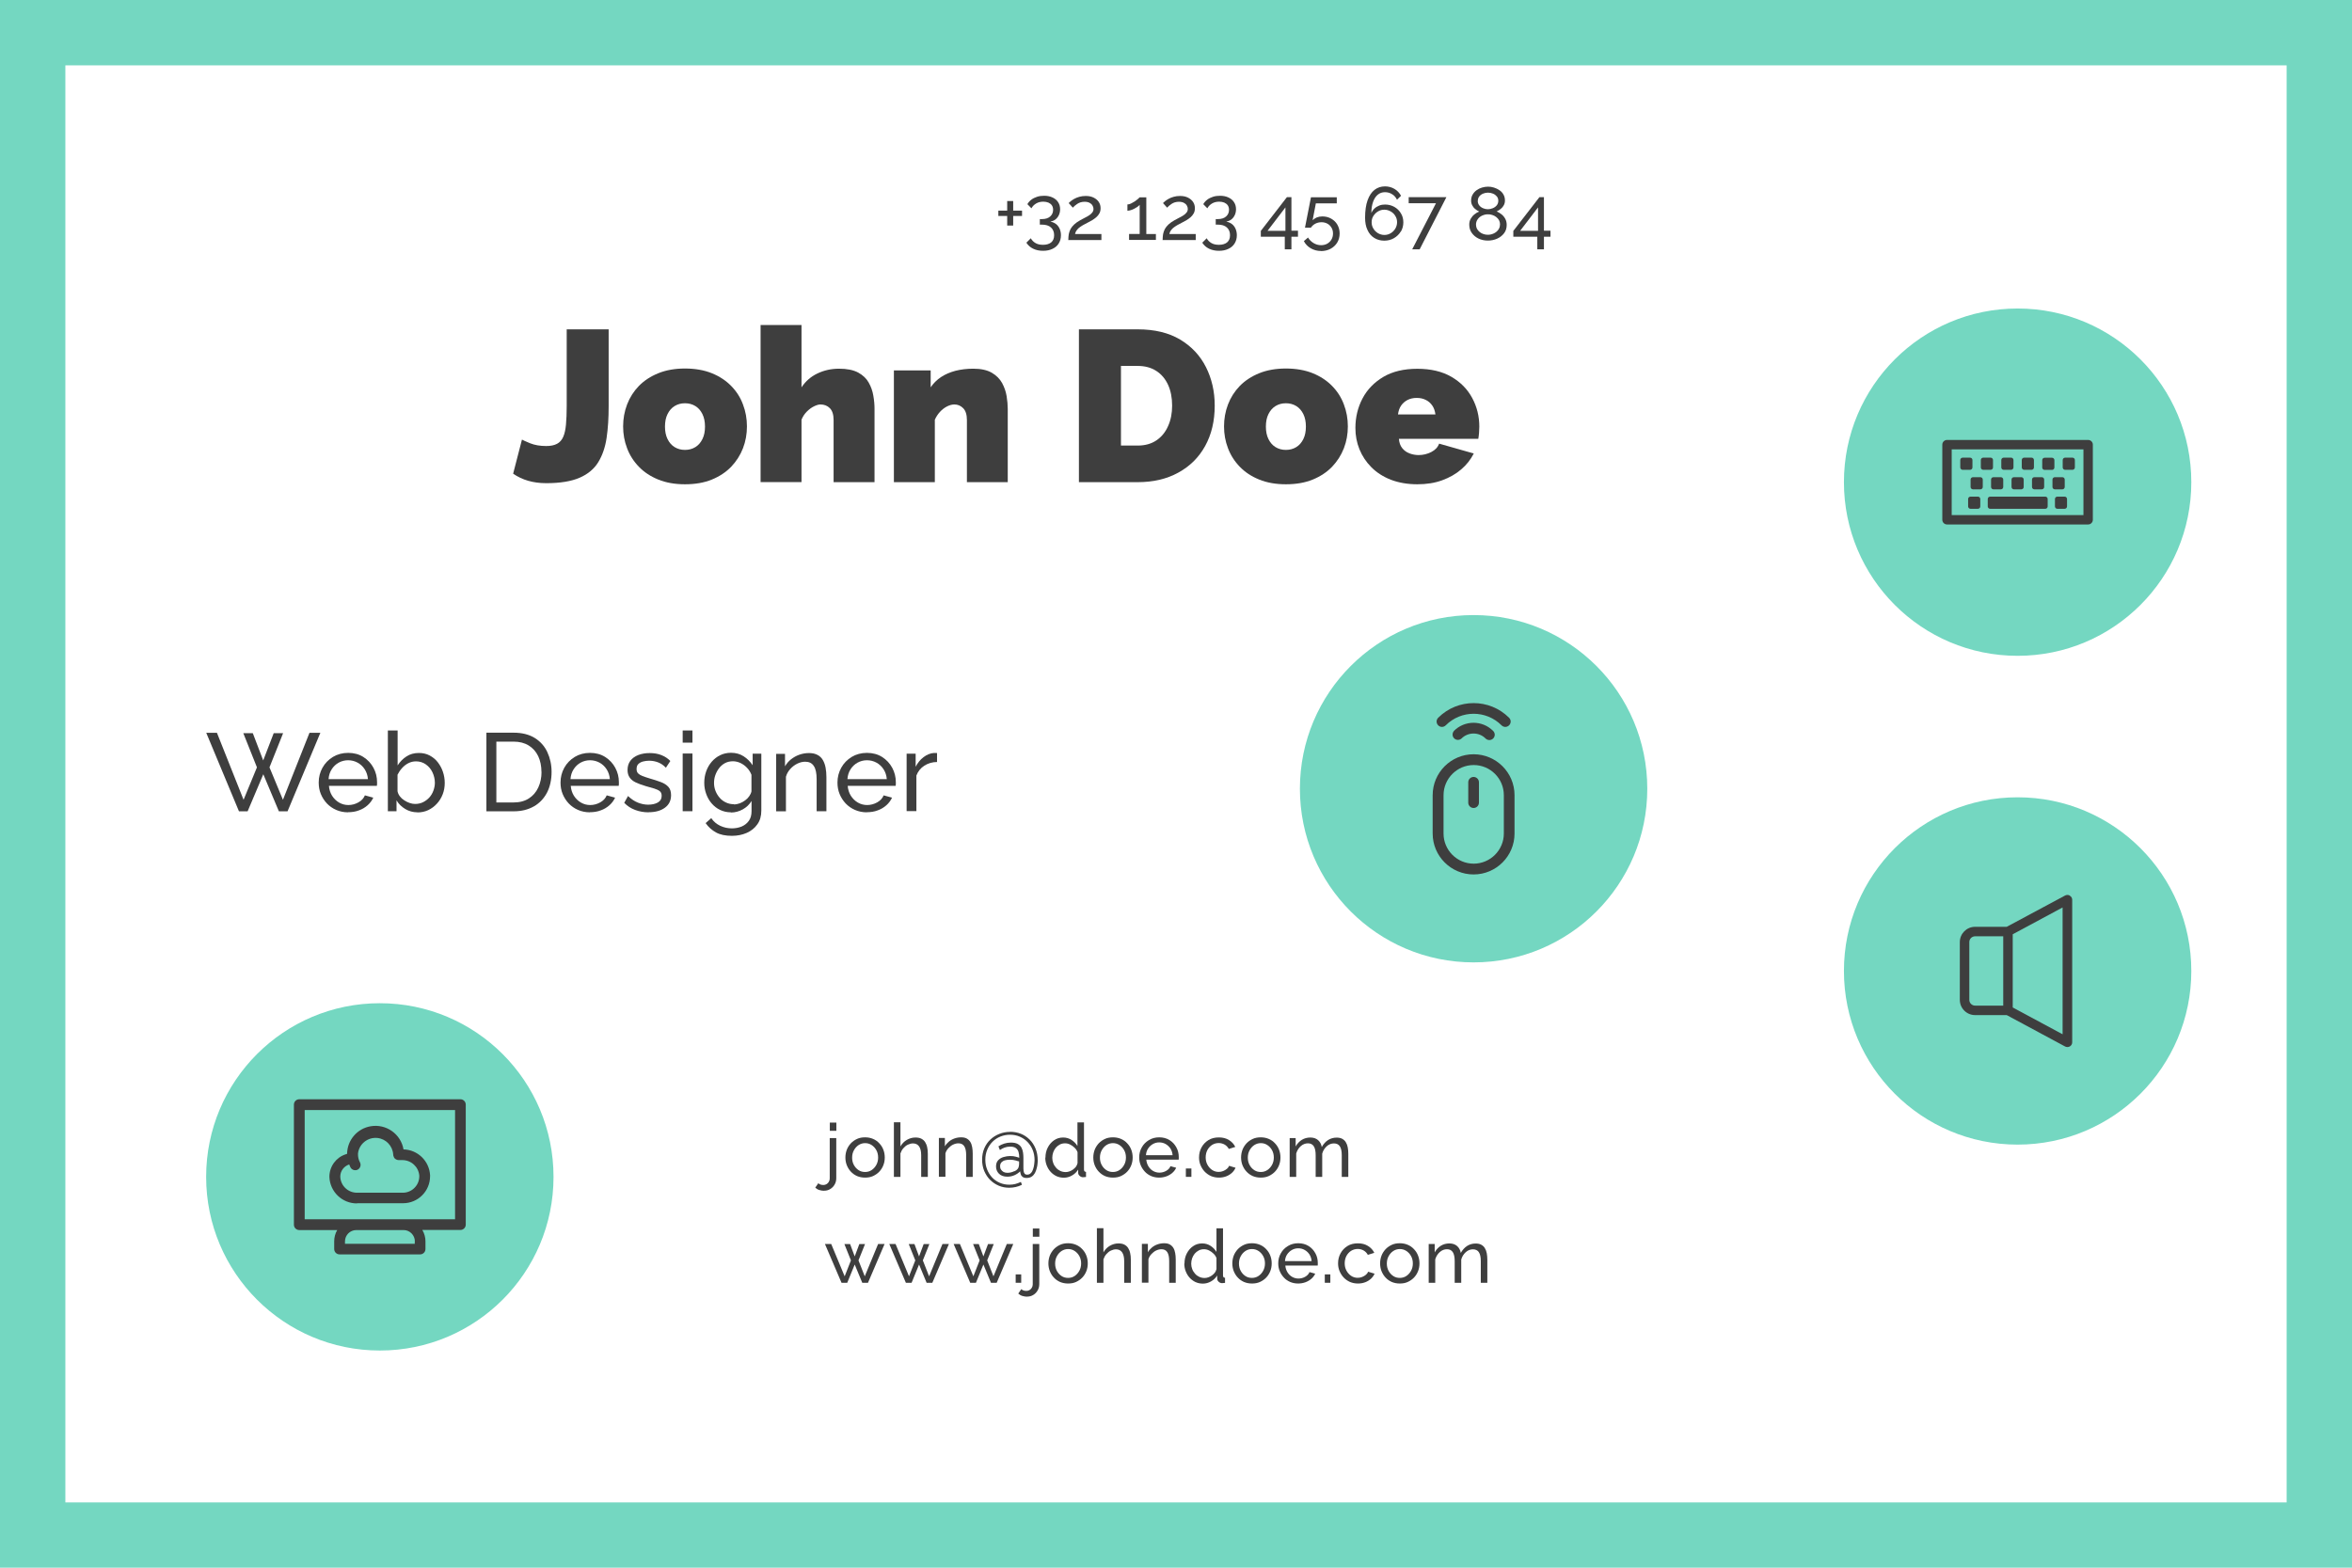<?xml version="1.0" encoding="UTF-8"?>
<svg xmlns="http://www.w3.org/2000/svg" version="1.1" viewBox="0 0 255.12 170.08">
  <defs>
    <style>
      .cls-1 {
        fill: #74d7c1;
      }

      .cls-2 {
        fill: #3e3e3e;
      }

      .cls-3 {
        fill: #fff;
      }
    </style>
  </defs>
  <!-- Generator: Adobe Illustrator 29.1.0, SVG Export Plug-In . SVG Version: 1.2.0 Build 2)  -->
  <g>
    <g id="Layer_1">
      <rect class="cls-1" width="255.12" height="170.08"/>
      <rect class="cls-3" x="7.09" y="7.09" width="240.94" height="155.91"/>
      <g>
        <path class="cls-2" d="M56.61,47.69c.09.06.39.19.89.4.5.2,1.08.3,1.75.3.48,0,.87-.08,1.17-.24.3-.16.52-.41.67-.75.15-.34.25-.78.3-1.33.05-.55.08-1.21.08-2v-8.34h4.55v8.36c0,1.25-.07,2.38-.22,3.4s-.45,1.9-.9,2.64c-.45.74-1.13,1.31-2.03,1.7-.9.39-2.11.59-3.62.59-.72,0-1.37-.09-1.96-.26-.59-.17-1.14-.43-1.63-.77l.96-3.71Z"/>
        <path class="cls-2" d="M74.3,52.54c-1.09,0-2.05-.17-2.89-.51-.84-.34-1.54-.8-2.11-1.39-.57-.59-1-1.26-1.28-2.01-.29-.75-.43-1.54-.43-2.37s.14-1.62.43-2.38c.29-.76.72-1.43,1.28-2.01.57-.58,1.27-1.04,2.11-1.38.84-.34,1.81-.51,2.89-.51s2.07.17,2.91.51,1.53.8,2.1,1.38c.57.58,1,1.25,1.28,2.01.29.76.43,1.55.43,2.38s-.14,1.62-.43,2.37c-.29.75-.72,1.42-1.28,2.01-.57.59-1.27,1.05-2.1,1.39-.83.34-1.8.51-2.91.51ZM72.13,46.28c0,.52.09.98.28,1.36.19.38.44.67.77.87.33.2.7.3,1.12.3s.79-.1,1.12-.3c.33-.2.58-.49.77-.87.19-.38.28-.83.28-1.36s-.09-.97-.28-1.36c-.19-.38-.44-.67-.77-.87-.33-.2-.7-.3-1.12-.3s-.79.1-1.12.3c-.33.2-.58.49-.77.87-.19.38-.28.83-.28,1.36Z"/>
        <path class="cls-2" d="M94.86,52.31h-4.44v-6.74c0-.59-.14-1.02-.41-1.29-.27-.27-.61-.4-1.02-.4-.19,0-.42.07-.69.2-.27.13-.53.32-.78.57-.25.25-.44.54-.58.88v6.77h-4.44v-17.04h4.44v6.76c.44-.66,1.01-1.16,1.72-1.5.71-.34,1.49-.52,2.35-.52s1.56.14,2.08.42c.51.28.9.65,1.14,1.09.25.44.42.92.5,1.42.09.5.13.98.13,1.42v7.94Z"/>
        <path class="cls-2" d="M109.32,52.31h-4.44v-6.74c0-.59-.14-1.02-.41-1.29-.27-.27-.59-.4-.95-.4-.25,0-.51.07-.79.21-.28.14-.54.34-.77.59-.23.25-.42.54-.56.86v6.77h-4.44v-12.12h3.99v1.83c.3-.44.67-.81,1.12-1.11.45-.3.97-.52,1.56-.68.59-.15,1.24-.23,1.94-.23.84,0,1.51.15,2.01.44.5.29.87.67,1.12,1.12.25.46.41.94.49,1.43.08.5.12.95.12,1.37v7.94Z"/>
        <path class="cls-2" d="M117.03,52.31v-16.58h6.37c1.84,0,3.37.37,4.61,1.11,1.24.74,2.17,1.74,2.8,2.99.63,1.25.95,2.64.95,4.17,0,1.68-.35,3.14-1.04,4.39-.69,1.25-1.67,2.21-2.92,2.89-1.25.69-2.72,1.03-4.4,1.03h-6.37ZM127.14,44c0-.86-.15-1.61-.44-2.25-.3-.65-.72-1.15-1.28-1.51-.56-.36-1.23-.54-2.01-.54h-1.82v8.64h1.82c.79,0,1.47-.19,2.02-.56.55-.37.98-.89,1.27-1.55.3-.66.44-1.4.44-2.23Z"/>
        <path class="cls-2" d="M139.48,52.54c-1.09,0-2.05-.17-2.89-.51-.84-.34-1.54-.8-2.11-1.39-.57-.59-1-1.26-1.28-2.01-.29-.75-.43-1.54-.43-2.37s.14-1.62.43-2.38c.29-.76.72-1.43,1.28-2.01.57-.58,1.27-1.04,2.11-1.38.84-.34,1.81-.51,2.89-.51s2.07.17,2.91.51,1.53.8,2.1,1.38c.57.58,1,1.25,1.28,2.01.29.76.43,1.55.43,2.38s-.14,1.62-.43,2.37c-.29.75-.72,1.42-1.28,2.01-.57.59-1.27,1.05-2.1,1.39-.83.34-1.8.51-2.91.51ZM137.31,46.28c0,.52.09.98.28,1.36.19.38.44.67.77.87.33.2.7.3,1.12.3s.79-.1,1.12-.3c.33-.2.58-.49.77-.87.19-.38.28-.83.28-1.36s-.09-.97-.28-1.36c-.19-.38-.44-.67-.77-.87-.33-.2-.7-.3-1.12-.3s-.79.1-1.12.3c-.33.2-.58.49-.77.87-.19.38-.28.83-.28,1.36Z"/>
        <path class="cls-2" d="M153.74,52.54c-1.07,0-2.03-.17-2.87-.49-.84-.33-1.54-.78-2.11-1.35-.57-.57-1-1.22-1.3-1.95-.3-.74-.44-1.51-.44-2.32,0-1.16.26-2.23.77-3.2s1.27-1.75,2.26-2.34c1-.59,2.23-.88,3.69-.88s2.69.29,3.69.87c1,.58,1.75,1.35,2.26,2.3.51.95.77,1.98.77,3.1,0,.23-.01.46-.03.7-.02.24-.05.45-.08.63h-8.61c.03.41.15.75.36,1.01.21.26.47.45.79.57s.65.18.99.18c.48,0,.94-.11,1.37-.33.43-.22.71-.52.85-.91l3.76,1.07c-.33.65-.78,1.23-1.37,1.73-.58.5-1.27.89-2.07,1.18-.79.29-1.69.43-2.69.43ZM151.64,44.96h4.06c-.05-.38-.16-.7-.34-.96-.18-.26-.41-.47-.7-.61-.29-.15-.62-.22-.99-.22s-.7.07-.99.22c-.29.15-.52.35-.7.61-.18.26-.29.58-.34.96Z"/>
      </g>
      <g>
        <path class="cls-2" d="M26.4,79.54h1.02l1.13,2.96,1.14-2.96h1.02l-1.48,3.71,1.46,3.52,2.88-7.27h1.18l-3.56,8.52h-.94l-1.69-4.02-1.7,4.02h-.94l-3.55-8.52h1.16l2.89,7.27,1.45-3.52-1.48-3.71Z"/>
        <path class="cls-2" d="M37.76,88.13c-.47,0-.9-.09-1.29-.26-.39-.17-.72-.4-1.01-.7-.28-.3-.5-.64-.66-1.03-.16-.39-.23-.8-.23-1.24,0-.59.14-1.12.41-1.61s.65-.87,1.13-1.17c.48-.29,1.04-.44,1.66-.44s1.18.15,1.65.45c.47.3.83.69,1.09,1.17.26.48.39,1,.39,1.56,0,.08,0,.16,0,.23,0,.08-.01.13-.02.17h-5.2c.03.4.15.76.34,1.07.2.31.45.56.76.74.31.18.65.27,1.01.27.38,0,.75-.1,1.09-.29.34-.19.57-.44.7-.76l.91.25c-.14.3-.34.58-.61.82-.27.24-.58.43-.95.56-.36.14-.76.2-1.18.2ZM35.64,84.53h4.27c-.03-.4-.15-.76-.35-1.07-.2-.31-.46-.55-.77-.72s-.66-.26-1.03-.26-.71.09-1.02.26-.57.42-.76.72c-.2.31-.31.66-.34,1.07Z"/>
        <path class="cls-2" d="M45.29,88.13c-.49,0-.93-.12-1.33-.36-.4-.24-.72-.55-.95-.94v1.18h-.94v-8.76h1.06v3.79c.26-.41.59-.74.97-.98.38-.25.83-.37,1.34-.37.43,0,.82.09,1.16.27.34.18.64.42.88.73.24.31.43.65.56,1.04.13.38.2.79.2,1.21s-.07.85-.22,1.23c-.15.39-.36.73-.63,1.02-.27.3-.59.53-.94.7-.36.17-.75.25-1.17.25ZM45.03,87.22c.31,0,.6-.06.86-.19s.49-.3.68-.51.34-.46.44-.74.16-.56.16-.85c0-.4-.09-.78-.26-1.14-.17-.36-.41-.64-.72-.86-.31-.22-.67-.33-1.07-.33-.3,0-.57.07-.83.2-.26.13-.48.31-.68.53-.2.22-.36.46-.49.72v1.79c.04.2.12.38.25.55.13.17.28.31.47.43.18.12.38.22.58.29s.4.11.59.11Z"/>
        <path class="cls-2" d="M52.76,88.01v-8.52h2.95c.91,0,1.67.19,2.29.57.61.38,1.07.89,1.37,1.54s.46,1.36.46,2.14c0,.86-.17,1.62-.5,2.26-.34.64-.81,1.14-1.43,1.49-.62.35-1.34.53-2.18.53h-2.95ZM58.73,83.74c0-.64-.12-1.21-.35-1.7-.24-.5-.58-.88-1.03-1.16-.45-.28-1-.42-1.64-.42h-1.87v6.6h1.87c.66,0,1.21-.15,1.66-.44s.79-.69,1.02-1.19.35-1.06.35-1.69Z"/>
        <path class="cls-2" d="M63.99,88.13c-.47,0-.9-.09-1.29-.26-.39-.17-.72-.4-1.01-.7-.28-.3-.5-.64-.66-1.03-.16-.39-.23-.8-.23-1.24,0-.59.14-1.12.41-1.61s.65-.87,1.13-1.17c.48-.29,1.04-.44,1.66-.44s1.18.15,1.65.45c.47.3.83.69,1.09,1.17.26.48.39,1,.39,1.56,0,.08,0,.16,0,.23,0,.08-.01.13-.02.17h-5.2c.03.4.15.76.34,1.07.2.31.45.56.76.74.31.18.65.27,1.01.27.38,0,.75-.1,1.09-.29.34-.19.57-.44.7-.76l.91.25c-.14.3-.34.58-.61.82-.27.24-.58.43-.95.56-.36.14-.76.2-1.18.2ZM61.88,84.53h4.27c-.03-.4-.15-.76-.35-1.07-.2-.31-.46-.55-.77-.72s-.66-.26-1.03-.26-.71.09-1.02.26-.57.42-.76.72c-.2.31-.31.66-.34,1.07Z"/>
        <path class="cls-2" d="M70.35,88.13c-.52,0-1.01-.09-1.46-.26-.46-.17-.85-.43-1.18-.77l.41-.74c.36.34.72.58,1.08.72.36.14.73.22,1.1.22.43,0,.78-.08,1.06-.24s.41-.4.41-.72c0-.23-.07-.4-.21-.51-.14-.11-.34-.2-.59-.28-.26-.08-.56-.16-.91-.26-.43-.13-.8-.26-1.09-.4-.3-.14-.52-.32-.67-.54-.15-.21-.23-.48-.23-.81,0-.4.1-.73.31-1.01.21-.27.49-.48.86-.62.36-.14.78-.21,1.24-.21s.88.07,1.26.22.7.36.97.64l-.48.73c-.25-.26-.52-.45-.82-.57-.3-.12-.63-.19-1-.19-.22,0-.43.03-.64.08-.21.05-.38.14-.52.27-.14.13-.2.32-.2.55,0,.2.05.35.16.47.11.11.27.21.48.29.21.08.47.17.77.26.47.13.88.27,1.23.4s.62.31.81.52c.19.21.29.51.29.89,0,.59-.22,1.04-.67,1.37-.45.33-1.04.49-1.78.49Z"/>
        <path class="cls-2" d="M74.05,80.57v-1.32h1.06v1.32h-1.06ZM74.05,88.01v-6.26h1.06v6.26h-1.06Z"/>
        <path class="cls-2" d="M79.28,88.13c-.42,0-.81-.09-1.17-.26-.36-.17-.66-.41-.92-.71-.26-.3-.45-.64-.59-1.03-.14-.38-.21-.78-.21-1.2,0-.44.07-.86.21-1.25.14-.39.34-.74.6-1.04.26-.3.57-.54.92-.71s.74-.26,1.18-.26c.52,0,.97.13,1.36.38.39.25.71.57.98.97v-1.25h.94v6.17c0,.59-.14,1.09-.43,1.49-.28.41-.67.71-1.15.93-.48.21-1.02.32-1.61.32-.7,0-1.28-.12-1.73-.37-.45-.25-.82-.58-1.12-1.01l.61-.54c.25.37.57.64.97.83s.82.28,1.27.28c.38,0,.74-.07,1.06-.2.32-.14.58-.34.78-.62.2-.28.29-.63.29-1.05v-1.1c-.23.38-.55.69-.95.91-.4.22-.83.34-1.28.34ZM79.6,87.27c.22,0,.44-.04.65-.12.21-.08.4-.19.58-.32.18-.13.32-.28.44-.45.12-.17.2-.34.24-.52v-1.8c-.11-.29-.27-.54-.48-.76s-.44-.39-.71-.52c-.26-.12-.54-.19-.82-.19-.32,0-.61.07-.86.2-.25.14-.47.32-.64.55-.18.23-.31.48-.41.76-.1.28-.14.56-.14.85,0,.31.06.61.17.88s.26.52.46.74c.19.22.42.38.68.5.26.12.54.18.84.18Z"/>
        <path class="cls-2" d="M89.64,88.01h-1.06v-3.47c0-.66-.1-1.14-.31-1.44-.2-.31-.51-.46-.93-.46-.29,0-.57.07-.86.21-.28.14-.54.33-.76.58-.22.24-.38.52-.47.84v3.75h-1.06v-6.23h.96v1.35c.17-.29.38-.55.65-.76s.56-.38.9-.5c.34-.12.69-.18,1.06-.18s.66.07.91.2.44.31.58.55.24.51.3.83c.06.32.09.66.09,1.04v3.72Z"/>
        <path class="cls-2" d="M94.03,88.13c-.47,0-.9-.09-1.29-.26-.39-.17-.72-.4-1.01-.7-.28-.3-.5-.64-.66-1.03-.16-.39-.23-.8-.23-1.24,0-.59.14-1.12.41-1.61s.65-.87,1.13-1.17c.48-.29,1.04-.44,1.66-.44s1.18.15,1.65.45c.47.3.83.69,1.09,1.17.26.48.39,1,.39,1.56,0,.08,0,.16,0,.23,0,.08-.01.13-.02.17h-5.2c.03.4.15.76.34,1.07.2.31.45.56.76.74.31.18.65.27,1.01.27.38,0,.75-.1,1.09-.29.34-.19.57-.44.7-.76l.91.25c-.14.3-.34.58-.61.82-.27.24-.58.43-.95.56-.36.14-.76.2-1.18.2ZM91.92,84.53h4.27c-.03-.4-.15-.76-.35-1.07-.2-.31-.46-.55-.77-.72s-.66-.26-1.03-.26-.71.09-1.02.26-.57.42-.76.72c-.2.31-.31.66-.34,1.07Z"/>
        <path class="cls-2" d="M101.66,82.67c-.53,0-.99.14-1.4.4-.4.26-.69.62-.86,1.07v3.86h-1.06v-6.23h.98v1.42c.22-.43.5-.78.86-1.05s.73-.42,1.12-.45h.2c.06,0,.1,0,.14.01v.96Z"/>
      </g>
      <g>
        <path class="cls-2" d="M89.41,129.19c-.18,0-.36-.03-.53-.08s-.32-.14-.45-.26l.33-.48c.08.07.16.12.26.15.1.03.2.04.3.04.12,0,.23-.03.33-.09s.19-.14.25-.25.1-.22.1-.35v-4.4h.71v4.35c0,.26-.06.5-.19.71-.12.21-.29.37-.48.48-.2.12-.41.17-.65.17ZM90.01,122.68v-.89h.71v.89h-.71Z"/>
        <path class="cls-2" d="M93.83,127.76c-.32,0-.61-.06-.87-.17-.26-.12-.48-.27-.67-.48-.19-.2-.33-.43-.44-.7-.1-.26-.15-.54-.15-.83s.05-.57.15-.84c.1-.26.25-.49.44-.7.19-.2.42-.36.68-.48s.55-.17.87-.17.6.06.86.17.49.27.68.48c.19.2.34.43.44.7.1.26.15.54.15.84s-.05.57-.15.83c-.1.26-.25.5-.44.7s-.42.36-.68.48c-.26.12-.55.17-.87.17ZM92.43,125.6c0,.29.06.55.19.79.13.24.3.42.51.56s.45.2.71.2.5-.07.71-.21c.21-.14.38-.33.51-.57.13-.24.19-.5.19-.79s-.06-.55-.19-.79-.3-.42-.51-.56-.45-.21-.71-.21-.49.07-.71.21c-.21.14-.38.33-.51.57s-.19.5-.19.79Z"/>
        <path class="cls-2" d="M100.63,127.68h-.71v-2.35c0-.43-.08-.75-.23-.96-.15-.21-.37-.32-.66-.32-.18,0-.37.05-.56.14s-.35.23-.49.39-.24.35-.31.56v2.54h-.71v-5.92h.71v2.62c.17-.3.4-.54.69-.71s.6-.26.94-.26c.25,0,.47.04.64.13.17.09.31.21.41.37.1.16.18.35.22.56.05.21.07.44.07.7v2.51Z"/>
        <path class="cls-2" d="M105.51,127.68h-.71v-2.35c0-.44-.07-.77-.21-.98-.14-.21-.35-.31-.63-.31-.19,0-.39.05-.58.14s-.36.23-.51.39c-.15.16-.26.35-.32.56v2.54h-.71v-4.21h.65v.91c.11-.2.26-.37.44-.52.18-.15.38-.26.61-.34s.46-.12.71-.12.45.04.61.13c.16.09.29.21.39.37s.16.34.2.56c.04.21.06.45.06.7v2.51Z"/>
        <path class="cls-2" d="M109.58,122.79c.4,0,.78.07,1.14.21.36.14.67.35.95.62.28.27.49.6.65.98.16.38.24.81.24,1.28,0,.09,0,.22-.02.37-.01.16-.04.32-.09.5-.04.18-.11.35-.19.51-.09.16-.2.29-.35.39-.15.1-.33.15-.56.15-.18,0-.32-.04-.42-.11s-.17-.16-.2-.27c-.04-.11-.06-.23-.08-.34-.15.16-.35.3-.59.41-.24.11-.5.17-.79.17-.39,0-.7-.11-.91-.32-.21-.21-.32-.47-.32-.79,0-.29.08-.51.23-.67.15-.16.34-.28.58-.35.24-.07.47-.11.71-.11s.44.02.61.07.3.08.39.12c0-.24-.03-.45-.08-.63-.05-.18-.15-.32-.3-.43-.14-.1-.34-.15-.6-.15-.22,0-.42.03-.61.1-.19.07-.36.16-.51.27l-.16-.4c.19-.13.41-.23.63-.3.23-.07.46-.11.71-.11.32,0,.57.05.75.15s.32.23.41.4c.09.17.14.35.17.54.03.2.04.39.04.58v.97c0,.16,0,.3.02.43s.05.23.11.3c.06.07.15.11.28.11.16,0,.3-.06.4-.17.11-.11.19-.25.24-.42.06-.17.1-.35.12-.53s.04-.34.04-.47c0-.39-.07-.75-.2-1.08-.13-.33-.32-.62-.56-.87-.24-.25-.52-.44-.84-.58-.32-.14-.67-.21-1.06-.21s-.72.07-1.05.2c-.32.13-.61.32-.85.56-.24.24-.43.53-.57.86-.14.33-.21.69-.21,1.08s.06.73.19,1.06.31.62.54.87.51.44.83.58c.32.14.67.21,1.05.21.24,0,.46-.03.65-.08s.4-.13.6-.22l.11.31c-.22.11-.44.19-.67.24-.23.05-.46.08-.7.08-.41,0-.79-.07-1.14-.22-.35-.15-.67-.36-.94-.63-.27-.27-.48-.6-.64-.97-.15-.37-.23-.78-.23-1.22s.08-.88.25-1.26c.16-.37.39-.69.67-.95s.61-.46.97-.6c.36-.14.74-.21,1.14-.21ZM110.04,127.07c.14-.06.25-.14.32-.22.07-.08.12-.17.14-.27s.04-.19.04-.28v-.3c-.07-.01-.19-.04-.37-.1-.18-.05-.39-.08-.63-.08-.18,0-.36.02-.52.06-.16.04-.29.12-.39.22-.1.11-.15.25-.15.43,0,.14.03.26.1.36.07.11.16.19.28.26.12.06.26.09.42.09.13,0,.26-.02.39-.05s.25-.08.35-.13Z"/>
        <path class="cls-2" d="M113.4,125.59c0-.4.08-.76.25-1.09s.39-.59.68-.79c.29-.2.62-.3.99-.3.34,0,.65.09.92.27.27.18.48.4.63.65v-2.56h.71v5.11c0,.09.02.15.05.19.04.04.09.06.17.07v.55c-.13.02-.24.03-.32.03-.14,0-.26-.05-.37-.15-.11-.1-.16-.21-.16-.32v-.36c-.17.27-.39.48-.67.64-.28.16-.57.24-.88.24s-.56-.06-.81-.17c-.25-.12-.46-.28-.64-.48-.18-.2-.32-.44-.42-.7s-.15-.54-.15-.83ZM116.88,126.21v-1.2c-.06-.18-.17-.35-.32-.49-.15-.15-.31-.26-.49-.35s-.36-.13-.54-.13c-.21,0-.4.04-.57.13s-.32.21-.44.35c-.12.15-.21.31-.28.5-.06.19-.1.38-.1.59s.04.41.11.59c.07.19.18.35.31.5s.29.26.46.34c.18.08.37.12.57.12.13,0,.26-.02.4-.07s.27-.11.39-.2c.12-.09.23-.19.32-.3.09-.12.14-.24.17-.37Z"/>
        <path class="cls-2" d="M120.72,127.76c-.32,0-.61-.06-.87-.17-.26-.12-.48-.27-.67-.48-.19-.2-.33-.43-.44-.7-.1-.26-.15-.54-.15-.83s.05-.57.15-.84c.1-.26.25-.49.44-.7.19-.2.42-.36.68-.48s.55-.17.87-.17.6.06.86.17.49.27.68.48c.19.2.34.43.44.7.1.26.15.54.15.84s-.05.57-.15.83c-.1.26-.25.5-.44.7s-.42.36-.68.48c-.26.12-.55.17-.87.17ZM119.31,125.6c0,.29.06.55.19.79.13.24.3.42.51.56s.45.2.71.2.5-.07.71-.21c.21-.14.38-.33.51-.57.13-.24.19-.5.19-.79s-.06-.55-.19-.79-.3-.42-.51-.56-.45-.21-.71-.21-.49.07-.71.21c-.21.14-.38.33-.51.57s-.19.5-.19.79Z"/>
        <path class="cls-2" d="M125.73,127.76c-.32,0-.61-.06-.87-.17-.26-.12-.49-.27-.68-.48s-.34-.43-.45-.7c-.11-.26-.16-.54-.16-.84,0-.4.09-.76.28-1.09.18-.33.44-.59.77-.79.33-.2.7-.3,1.12-.3s.8.1,1.12.3c.32.2.56.46.74.79.18.32.26.68.26,1.05,0,.05,0,.11,0,.16,0,.05,0,.09-.01.12h-3.51c.02.27.1.51.23.73.13.21.3.38.51.5.21.12.44.18.68.18.26,0,.5-.06.73-.19.23-.13.39-.3.47-.51l.62.17c-.09.21-.23.39-.41.55s-.4.29-.64.38c-.25.09-.51.14-.8.14ZM124.3,125.33h2.89c-.02-.27-.1-.51-.23-.72-.14-.21-.31-.37-.52-.49-.21-.12-.44-.18-.7-.18s-.48.06-.69.18c-.21.12-.38.28-.52.49s-.21.45-.23.72Z"/>
        <path class="cls-2" d="M128.63,127.68v-.91h.6v.91h-.6Z"/>
        <path class="cls-2" d="M132.22,127.76c-.32,0-.61-.06-.87-.17-.26-.12-.49-.28-.68-.48-.19-.2-.34-.44-.45-.7-.11-.26-.16-.54-.16-.84,0-.4.09-.76.27-1.09.18-.33.43-.59.75-.79.32-.2.7-.29,1.13-.29s.78.09,1.09.28c.31.19.54.44.69.75l-.7.22c-.11-.2-.26-.36-.45-.47-.19-.11-.41-.17-.65-.17-.26,0-.5.07-.71.2-.21.13-.38.32-.51.55-.12.23-.19.5-.19.8s.06.56.19.8c.13.24.3.43.51.57.21.14.45.21.71.21.17,0,.33-.03.48-.09.15-.06.29-.14.41-.24s.2-.21.24-.33l.7.21c-.09.21-.22.39-.39.55-.18.16-.38.29-.62.38s-.5.14-.79.14Z"/>
        <path class="cls-2" d="M136.75,127.76c-.32,0-.61-.06-.87-.17-.26-.12-.48-.27-.67-.48-.19-.2-.33-.43-.44-.7-.1-.26-.15-.54-.15-.83s.05-.57.15-.84c.1-.26.25-.49.44-.7.19-.2.42-.36.68-.48s.55-.17.87-.17.6.06.86.17.49.27.68.48c.19.2.34.43.44.7.1.26.15.54.15.84s-.05.57-.15.83c-.1.26-.25.5-.44.7s-.42.36-.68.48c-.26.12-.55.17-.87.17ZM135.35,125.6c0,.29.06.55.19.79.13.24.3.42.51.56s.45.2.71.2.5-.07.71-.21c.21-.14.38-.33.51-.57.13-.24.19-.5.19-.79s-.06-.55-.19-.79-.3-.42-.51-.56-.45-.21-.71-.21-.49.07-.71.21c-.21.14-.38.33-.51.57s-.19.5-.19.79Z"/>
        <path class="cls-2" d="M146.25,127.68h-.71v-2.35c0-.44-.07-.76-.21-.97-.14-.21-.36-.31-.64-.31s-.55.1-.78.31c-.23.21-.4.47-.49.8v2.52h-.71v-2.35c0-.44-.07-.77-.21-.98-.14-.21-.35-.31-.63-.31s-.54.1-.77.3-.4.47-.5.8v2.54h-.71v-4.21h.65v.91c.17-.31.4-.55.67-.72.28-.17.59-.25.93-.25s.63.1.84.29c.21.19.34.44.39.74.19-.33.42-.59.69-.76.27-.17.58-.26.92-.26.24,0,.45.04.61.13.16.09.3.21.39.37.1.16.17.34.21.56.04.21.06.45.06.7v2.51Z"/>
        <path class="cls-2" d="M95.26,134.96h.69l-1.8,4.21h-.62l-.82-1.98-.81,1.98h-.62l-1.8-4.21h.68l1.46,3.51.68-1.73-.71-1.77h.62l.5,1.34.5-1.34h.62l-.71,1.77.68,1.73,1.45-3.51Z"/>
        <path class="cls-2" d="M102.24,134.96h.69l-1.8,4.21h-.62l-.82-1.98-.81,1.98h-.62l-1.8-4.21h.68l1.46,3.51.68-1.73-.71-1.77h.62l.5,1.34.5-1.34h.62l-.71,1.77.68,1.73,1.45-3.51Z"/>
        <path class="cls-2" d="M109.22,134.96h.69l-1.8,4.21h-.62l-.82-1.98-.81,1.98h-.62l-1.8-4.21h.68l1.46,3.51.68-1.73-.71-1.77h.62l.5,1.34.5-1.34h.62l-.71,1.77.68,1.73,1.45-3.51Z"/>
        <path class="cls-2" d="M110.17,139.17v-.91h.6v.91h-.6Z"/>
        <path class="cls-2" d="M111.43,140.68c-.18,0-.36-.03-.53-.08s-.32-.14-.45-.26l.33-.48c.08.07.16.12.26.15.1.03.2.04.3.04.12,0,.23-.03.33-.09s.19-.14.25-.25.1-.22.1-.35v-4.4h.71v4.35c0,.26-.06.5-.19.71-.12.21-.29.37-.48.48-.2.12-.41.17-.65.17ZM112.03,134.17v-.89h.71v.89h-.71Z"/>
        <path class="cls-2" d="M115.85,139.25c-.32,0-.61-.06-.87-.17-.26-.12-.48-.27-.67-.48-.19-.2-.33-.43-.44-.7-.1-.26-.15-.54-.15-.83s.05-.57.15-.84c.1-.26.25-.49.44-.7.19-.2.42-.36.68-.48s.55-.17.87-.17.6.06.86.17.49.27.68.48c.19.2.34.43.44.7.1.26.15.54.15.84s-.05.57-.15.83c-.1.26-.25.5-.44.7s-.42.36-.68.48c-.26.12-.55.17-.87.17ZM114.45,137.09c0,.29.06.55.19.79.13.24.3.42.51.56s.45.2.71.2.5-.07.71-.21c.21-.14.38-.33.51-.57.13-.24.19-.5.19-.79s-.06-.55-.19-.79-.3-.42-.51-.56-.45-.21-.71-.21-.49.07-.71.21c-.21.14-.38.33-.51.57s-.19.5-.19.79Z"/>
        <path class="cls-2" d="M122.65,139.17h-.71v-2.35c0-.43-.08-.75-.23-.96-.15-.21-.37-.32-.66-.32-.18,0-.37.05-.56.14s-.35.23-.49.39-.24.35-.31.56v2.54h-.71v-5.92h.71v2.62c.17-.3.4-.54.69-.71s.6-.26.94-.26c.25,0,.47.04.64.13.17.09.31.21.41.37.1.16.18.35.22.56.05.21.07.44.07.7v2.51Z"/>
        <path class="cls-2" d="M127.53,139.17h-.71v-2.35c0-.44-.07-.77-.21-.98-.14-.21-.35-.31-.63-.31-.19,0-.39.05-.58.14s-.36.23-.51.39c-.15.16-.26.35-.32.56v2.54h-.71v-4.21h.65v.91c.11-.2.26-.37.44-.52.18-.15.38-.26.61-.34s.46-.12.71-.12.45.04.61.13c.16.09.29.21.39.37s.16.34.2.56c.04.21.06.45.06.7v2.51Z"/>
        <path class="cls-2" d="M128.48,137.08c0-.4.08-.76.25-1.09s.39-.59.68-.79c.29-.2.62-.3.99-.3.34,0,.65.09.92.27.27.18.48.4.63.65v-2.56h.71v5.11c0,.09.02.15.05.19.04.04.09.06.17.07v.55c-.13.02-.24.03-.32.03-.14,0-.26-.05-.37-.15-.11-.1-.16-.21-.16-.32v-.36c-.17.27-.39.48-.67.64-.28.16-.57.24-.88.24s-.56-.06-.81-.17c-.25-.12-.46-.28-.64-.48-.18-.2-.32-.44-.42-.7s-.15-.54-.15-.83ZM131.95,137.7v-1.2c-.06-.18-.17-.35-.32-.49-.15-.15-.31-.26-.49-.35s-.36-.13-.54-.13c-.21,0-.4.04-.57.13s-.32.21-.44.35c-.12.15-.21.31-.28.5-.06.19-.1.38-.1.59s.04.41.11.59c.07.19.18.35.31.5s.29.26.46.34c.18.08.37.12.57.12.13,0,.26-.02.4-.07s.27-.11.39-.2c.12-.09.23-.19.32-.3.09-.12.14-.24.17-.37Z"/>
        <path class="cls-2" d="M135.8,139.25c-.32,0-.61-.06-.87-.17-.26-.12-.48-.27-.67-.48-.19-.2-.33-.43-.44-.7-.1-.26-.15-.54-.15-.83s.05-.57.15-.84c.1-.26.25-.49.44-.7.19-.2.42-.36.68-.48s.55-.17.87-.17.6.06.86.17.49.27.68.48c.19.2.34.43.44.7.1.26.15.54.15.84s-.05.57-.15.83c-.1.26-.25.5-.44.7s-.42.36-.68.48c-.26.12-.55.17-.87.17ZM134.39,137.09c0,.29.06.55.19.79.13.24.3.42.51.56s.45.2.71.2.5-.07.71-.21c.21-.14.38-.33.51-.57.13-.24.19-.5.19-.79s-.06-.55-.19-.79-.3-.42-.51-.56-.45-.21-.71-.21-.49.07-.71.21c-.21.14-.38.33-.51.57s-.19.5-.19.79Z"/>
        <path class="cls-2" d="M140.81,139.25c-.32,0-.61-.06-.87-.17-.26-.12-.49-.27-.68-.48s-.34-.43-.45-.7c-.11-.26-.16-.54-.16-.84,0-.4.09-.76.28-1.09.18-.33.44-.59.77-.79.33-.2.7-.3,1.12-.3s.8.1,1.12.3c.32.2.56.46.74.79.18.32.26.68.26,1.05,0,.05,0,.11,0,.16,0,.05,0,.09-.01.12h-3.51c.02.27.1.51.23.73.13.21.3.38.51.5.21.12.44.18.68.18.26,0,.5-.06.73-.19.23-.13.39-.3.47-.51l.62.17c-.09.21-.23.39-.41.55s-.4.29-.64.38c-.25.09-.51.14-.8.14ZM139.38,136.82h2.89c-.02-.27-.1-.51-.23-.72-.14-.21-.31-.37-.52-.49-.21-.12-.44-.18-.7-.18s-.48.06-.69.18c-.21.12-.38.28-.52.49s-.21.45-.23.72Z"/>
        <path class="cls-2" d="M143.7,139.17v-.91h.6v.91h-.6Z"/>
        <path class="cls-2" d="M147.3,139.25c-.32,0-.61-.06-.87-.17-.26-.12-.49-.28-.68-.48-.19-.2-.34-.44-.45-.7-.11-.26-.16-.54-.16-.84,0-.4.09-.76.27-1.09.18-.33.43-.59.75-.79.32-.2.7-.29,1.13-.29s.78.09,1.09.28c.31.19.54.44.69.75l-.7.22c-.11-.2-.26-.36-.45-.47-.19-.11-.41-.17-.65-.17-.26,0-.5.07-.71.2-.21.13-.38.32-.51.55-.12.23-.19.5-.19.8s.06.56.19.8c.13.24.3.43.51.57.21.14.45.21.71.21.17,0,.33-.03.48-.09.15-.06.29-.14.41-.24s.2-.21.24-.33l.7.21c-.09.21-.22.39-.39.55-.18.16-.38.29-.62.38s-.5.14-.79.14Z"/>
        <path class="cls-2" d="M151.83,139.25c-.32,0-.61-.06-.87-.17-.26-.12-.48-.27-.67-.48-.19-.2-.33-.43-.44-.7-.1-.26-.15-.54-.15-.83s.05-.57.15-.84c.1-.26.25-.49.44-.7.19-.2.42-.36.68-.48s.55-.17.87-.17.6.06.86.17.49.27.68.48c.19.2.34.43.44.7.1.26.15.54.15.84s-.05.57-.15.83c-.1.26-.25.5-.44.7s-.42.36-.68.48c-.26.12-.55.17-.87.17ZM150.43,137.09c0,.29.06.55.19.79.13.24.3.42.51.56s.45.2.71.2.5-.07.71-.21c.21-.14.38-.33.51-.57.13-.24.19-.5.19-.79s-.06-.55-.19-.79-.3-.42-.51-.56-.45-.21-.71-.21-.49.07-.71.21c-.21.14-.38.33-.51.57s-.19.5-.19.79Z"/>
        <path class="cls-2" d="M161.33,139.17h-.71v-2.35c0-.44-.07-.76-.21-.97-.14-.21-.36-.31-.64-.31s-.55.1-.78.31c-.23.21-.4.47-.49.8v2.52h-.71v-2.35c0-.44-.07-.77-.21-.98-.14-.21-.35-.31-.63-.31s-.54.1-.77.3-.4.47-.5.8v2.54h-.71v-4.21h.65v.91c.17-.31.4-.55.67-.72.28-.17.59-.25.93-.25s.63.1.84.29c.21.19.34.44.39.74.19-.33.42-.59.69-.76.27-.17.58-.26.92-.26.24,0,.45.04.61.13.16.09.3.21.39.37.1.16.17.34.21.56.04.21.06.45.06.7v2.51Z"/>
      </g>
      <g>
        <path class="cls-2" d="M110.86,22.85v.58h-.96v1.04h-.65v-1.04h-.96v-.58h.96v-1.04h.65v1.04h.96Z"/>
        <path class="cls-2" d="M113.95,24.05c.23.04.43.13.6.26.17.13.3.31.39.51.09.21.14.44.14.7,0,.34-.08.63-.24.89-.16.26-.38.45-.68.59-.29.14-.63.21-1.02.21-.41,0-.77-.08-1.08-.23-.31-.15-.55-.37-.73-.65l.48-.48c.12.22.29.39.51.52s.49.19.82.19c.37,0,.67-.09.88-.26.21-.18.32-.43.32-.78s-.11-.63-.34-.84-.56-.31-1-.31h-.21v-.6h.23c.39,0,.69-.1.9-.29.21-.19.31-.43.31-.72,0-.2-.05-.36-.14-.49-.09-.13-.22-.22-.37-.29-.16-.06-.34-.1-.54-.1-.3,0-.56.06-.78.19-.22.13-.4.3-.52.53l-.44-.45c.1-.18.24-.34.42-.48.18-.14.39-.24.63-.32.24-.08.5-.11.77-.11.34,0,.64.06.9.18s.47.29.61.51c.15.22.22.48.22.77,0,.21-.04.42-.12.6-.08.19-.2.35-.35.48-.15.13-.34.21-.55.25Z"/>
        <path class="cls-2" d="M115.88,26.02c0-.22.02-.42.05-.62.04-.19.1-.37.19-.55.09-.17.23-.34.4-.5.17-.16.4-.32.67-.47.16-.09.33-.18.49-.26.17-.08.32-.17.46-.26.14-.09.26-.2.34-.31.09-.11.13-.24.13-.39,0-.13-.04-.25-.11-.37-.07-.12-.18-.22-.32-.29-.14-.07-.32-.11-.53-.11-.16,0-.31.02-.44.06-.13.04-.25.1-.36.17-.11.07-.2.14-.28.21-.08.07-.14.14-.2.2l-.45-.5s.12-.11.22-.2c.1-.08.23-.17.39-.26.16-.09.34-.16.55-.22.21-.06.44-.09.69-.09.34,0,.62.06.86.18.24.12.43.28.56.48.13.2.19.42.19.67,0,.21-.04.4-.13.56s-.2.3-.34.42c-.14.12-.28.22-.43.31-.15.09-.28.16-.4.22-.24.12-.45.23-.62.33-.17.1-.31.2-.43.29-.11.1-.2.2-.27.3-.07.1-.12.23-.15.37h2.86v.65h-3.61Z"/>
        <path class="cls-2" d="M125.38,25.38v.65h-2.91v-.65h1.15v-3.16c-.05.06-.12.13-.23.21-.1.07-.22.14-.35.21s-.26.12-.39.16c-.13.04-.25.06-.36.06v-.68c.12,0,.25-.03.39-.1.14-.07.28-.15.42-.24.13-.09.25-.18.34-.26.09-.08.15-.14.17-.17h.73v3.98h1.03Z"/>
        <path class="cls-2" d="M126.11,26.02c0-.22.02-.42.05-.62.04-.19.1-.37.19-.55.09-.17.23-.34.4-.5.17-.16.4-.32.67-.47.16-.09.33-.18.49-.26.17-.08.32-.17.46-.26.14-.09.26-.2.34-.31.09-.11.13-.24.13-.39,0-.13-.04-.25-.11-.37-.07-.12-.18-.22-.32-.29-.14-.07-.32-.11-.53-.11-.16,0-.31.02-.44.06-.13.04-.25.1-.36.17-.11.07-.2.14-.28.21-.08.07-.14.14-.2.2l-.45-.5s.12-.11.22-.2c.1-.08.23-.17.39-.26.16-.09.34-.16.55-.22.21-.06.44-.09.69-.09.34,0,.62.06.86.18.24.12.43.28.56.48.13.2.19.42.19.67,0,.21-.04.4-.13.56s-.2.3-.34.42c-.14.12-.28.22-.43.31-.15.09-.28.16-.4.22-.24.12-.45.23-.62.33-.17.1-.31.2-.43.29-.11.1-.2.2-.27.3-.07.1-.12.23-.15.37h2.86v.65h-3.61Z"/>
        <path class="cls-2" d="M133.03,24.05c.23.04.43.13.6.26.17.13.3.31.39.51.09.21.14.44.14.7,0,.34-.08.63-.24.89-.16.26-.38.45-.68.59-.29.14-.63.21-1.02.21-.41,0-.77-.08-1.08-.23-.31-.15-.55-.37-.73-.65l.48-.48c.12.22.29.39.51.52s.49.19.82.19c.37,0,.67-.09.88-.26.21-.18.32-.43.32-.78s-.11-.63-.34-.84-.56-.31-1-.31h-.21v-.6h.23c.39,0,.69-.1.9-.29.21-.19.31-.43.31-.72,0-.2-.05-.36-.14-.49-.09-.13-.22-.22-.37-.29-.16-.06-.34-.1-.54-.1-.3,0-.56.06-.78.19-.22.13-.4.3-.52.53l-.44-.45c.1-.18.24-.34.42-.48.18-.14.39-.24.63-.32.24-.08.5-.11.77-.11.34,0,.64.06.9.18s.47.29.61.51c.15.22.22.48.22.77,0,.21-.04.42-.12.6-.08.19-.2.35-.35.48-.15.13-.34.21-.55.25Z"/>
        <path class="cls-2" d="M139.36,27.05v-1.37h-2.6v-.63l2.83-3.66h.49v3.64h.71v.65h-.71v1.37h-.71ZM137.49,25.04h1.94v-2.54l-1.94,2.54Z"/>
        <path class="cls-2" d="M143.29,27.23c-.41,0-.78-.1-1.11-.29-.33-.19-.58-.45-.75-.78l.45-.39c.15.25.35.45.6.6s.52.23.81.23c.25,0,.47-.05.67-.16.19-.11.35-.26.46-.45.11-.19.17-.41.17-.66s-.06-.46-.17-.64c-.11-.18-.26-.33-.45-.43-.19-.1-.4-.15-.63-.15s-.45.05-.65.15c-.2.1-.37.25-.5.44h-.64l.65-3.3h2.8v.66h-2.27l-.35,1.83c.12-.12.27-.22.45-.3.18-.07.38-.11.6-.11.36,0,.68.08.96.24s.51.37.67.65c.16.28.25.59.25.96s-.09.71-.27,1-.43.51-.73.67c-.31.16-.65.24-1.03.24Z"/>
        <path class="cls-2" d="M151.94,25.12c-.18.3-.43.54-.74.72s-.66.27-1.05.27c-.41,0-.77-.1-1.09-.3s-.56-.48-.73-.86c-.18-.37-.26-.82-.26-1.33,0-.76.09-1.39.27-1.89s.43-.88.75-1.13c.32-.25.7-.38,1.14-.38.37,0,.71.09,1.02.27.31.18.54.43.72.75l-.44.43c-.12-.25-.29-.46-.53-.6-.23-.15-.49-.22-.78-.22s-.55.09-.77.27-.39.44-.51.77c-.12.33-.19.74-.19,1.22.08-.19.19-.35.34-.49.15-.14.32-.24.52-.32.2-.08.41-.11.63-.11.37,0,.71.09,1.01.26.3.17.54.41.71.7.18.29.26.62.26.98s-.09.7-.27,1ZM150.85,25.3c.21-.12.37-.29.5-.5.12-.21.19-.44.19-.69s-.06-.48-.19-.68c-.12-.21-.29-.37-.5-.49s-.44-.19-.69-.19-.48.06-.69.19c-.21.12-.37.29-.5.49s-.19.43-.19.68.06.48.19.69c.12.21.29.37.5.5.21.12.44.19.69.19s.48-.06.69-.19Z"/>
        <path class="cls-2" d="M155.76,22.05h-2.96v-.66h4.09l-2.9,5.66h-.81l2.58-5Z"/>
        <path class="cls-2" d="M163.43,24.41c0,.34-.09.64-.28.89-.19.25-.44.45-.75.59-.31.14-.65.21-1.02.21s-.73-.08-1.03-.23c-.3-.15-.54-.36-.72-.62-.18-.26-.26-.55-.26-.88,0-.24.05-.45.16-.64.11-.19.24-.35.41-.48.16-.13.33-.23.51-.3-.16-.07-.3-.16-.44-.28-.14-.11-.24-.25-.32-.4-.08-.15-.12-.32-.12-.5,0-.24.05-.46.16-.65.11-.19.25-.35.43-.48.18-.13.38-.23.59-.29.22-.06.43-.1.65-.1s.43.03.65.1c.22.07.41.16.6.29s.33.28.43.47c.11.19.16.4.16.65,0,.18-.04.35-.12.5-.08.15-.19.29-.33.4-.14.11-.29.21-.45.28.19.08.37.18.54.32s.3.3.4.49c.1.19.15.4.15.64ZM162.71,24.36c0-.17-.04-.33-.11-.47-.08-.14-.18-.25-.31-.35-.13-.1-.27-.17-.43-.22-.15-.05-.31-.07-.47-.07-.22,0-.42.05-.62.14-.2.09-.36.22-.48.39-.12.17-.19.36-.19.59,0,.17.04.32.11.46.08.14.18.25.3.35s.27.17.42.22c.15.05.31.07.47.07.22,0,.42-.05.62-.14s.36-.22.49-.39c.13-.17.19-.36.19-.58ZM160.29,21.8c0,.19.06.35.17.49.11.14.26.24.43.31.17.07.34.1.51.1s.34-.04.52-.11c.17-.07.31-.17.43-.31.11-.14.17-.3.17-.5,0-.18-.05-.34-.16-.47-.11-.13-.24-.23-.41-.3-.17-.07-.35-.11-.55-.11s-.37.04-.54.11c-.17.07-.31.18-.41.31-.1.13-.15.29-.15.48Z"/>
        <path class="cls-2" d="M166.75,27.05v-1.37h-2.6v-.63l2.83-3.66h.49v3.64h.71v.65h-.71v1.37h-.71ZM164.89,25.04h1.94v-2.54l-1.94,2.54Z"/>
      </g>
      <g>
        <circle class="cls-1" cx="41.2" cy="127.68" r="18.84"/>
        <path class="cls-2" d="M49.94,119.26h-17.48c-.32,0-.58.26-.58.58v13.03c0,.32.26.58.58.58h4.12c-.22.37-.33.79-.33,1.22v.84c0,.32.26.58.58.58h8.74c.32,0,.58-.26.58-.58v-.84c0-.43-.12-.86-.34-1.23h4.13c.32,0,.58-.26.58-.58v-13.02c0-.32-.26-.58-.58-.58ZM44.99,134.68v.26h-7.57v-.26c0-.68.55-1.23,1.23-1.23h5.13c.67,0,1.22.56,1.22,1.23ZM49.36,132.28h-16.31v-11.85h16.31v11.85ZM38.74,130.54h4.98c1.62,0,2.93-1.31,2.93-2.93,0-.04,0-.08,0-.12-.09-1.54-1.34-2.75-2.88-2.79-.29-1.68-1.89-2.8-3.57-2.51-1.45.25-2.52,1.49-2.55,2.96v.03l-.15.05c-1.05.34-1.76,1.31-1.77,2.42v.04c.06,1.61,1.39,2.88,3,2.87v-.03ZM37.87,126.32c.05.12.1.23.15.34.16.28.51.38.79.23.27-.15.38-.49.24-.77-.16-.29-.23-.62-.22-.96.11-1.05,1.06-1.81,2.11-1.7.93.1,1.65.86,1.71,1.79,0,.11.03.22.09.31v.03c.12.17.31.27.51.27h.39c.96,0,1.76.73,1.84,1.68.02.49-.16.96-.5,1.31-.33.35-.8.55-1.28.55h-4.96c-.98.01-1.79-.75-1.83-1.73v-.03c0-.59.39-1.11.95-1.3v-.03Z"/>
      </g>
      <g>
        <circle class="cls-1" cx="218.85" cy="105.34" r="18.84"/>
        <path class="cls-2" d="M224.51,97.16c-.16-.09-.36-.09-.52,0l-6.32,3.39h-3.43c-.92,0-1.66.74-1.66,1.66v6.26c0,.92.74,1.66,1.66,1.66h3.43l6.32,3.4c.16.09.36.09.52,0,.16-.09.26-.26.26-.44v-15.48c0-.18-.1-.35-.27-.44ZM213.61,108.47v-6.26c0-.35.28-.63.63-.63h3.05v7.52h-3.05c-.35,0-.63-.28-.63-.63h0ZM223.73,112.21l-5.41-2.91v-7.94l5.41-2.91v13.75Z"/>
      </g>
      <g>
        <circle class="cls-1" cx="218.85" cy="52.31" r="18.84"/>
        <path class="cls-2" d="M221.52,50.72v-.8c0-.14.11-.26.26-.26h.8c.14,0,.26.11.26.26v.8c0,.14-.11.26-.26.26h-.8c-.14,0-.26-.11-.26-.26ZM222.63,52.03v.8c0,.14.11.26.26.26h.81c.14,0,.26-.11.26-.26v-.8c0-.14-.11-.26-.26-.26h-.81c-.14,0-.26.11-.26.26h0ZM220.41,52.03v.8c0,.14.11.26.26.26h.8c.14,0,.26-.11.26-.26v-.8c0-.14-.11-.26-.26-.26h-.8c-.14,0-.26.11-.26.26h0ZM224,50.97h.8c.14,0,.26-.11.26-.26v-.8c0-.14-.11-.26-.26-.26h-.8c-.14,0-.26.11-.26.26v.8c0,.14.11.26.26.26ZM223.95,53.88h-.79c-.14,0-.26.11-.26.26v.8c0,.14.11.26.26.26h.79c.14,0,.26-.11.26-.26v-.8c0-.14-.11-.26-.26-.26ZM219.56,50.97h.8c.14,0,.26-.11.26-.26v-.8c0-.14-.11-.26-.26-.26h-.8c-.14,0-.26.11-.26.26v.8c0,.14.11.26.26.26ZM221.85,53.88h-5.98c-.14,0-.26.11-.26.26v.8c0,.14.11.26.26.26h5.98c.14,0,.26-.11.26-.26v-.8c0-.14-.11-.26-.26-.26h0ZM214.53,53.88h-.79c-.14,0-.26.11-.26.26v.8c0,.14.11.26.26.26h.8c.14,0,.26-.11.26-.26v-.8c0-.14-.11-.26-.25-.26,0,0,0,0-.01,0h0ZM213.75,52.03v.8c0,.14.11.26.26.26h.8c.14,0,.26-.11.26-.26v-.8c0-.14-.11-.26-.26-.26h-.8c-.14,0-.26.11-.26.26ZM212.89,50.97h.8c.14,0,.26-.11.26-.26v-.8c0-.14-.11-.26-.26-.26h-.8c-.14,0-.26.11-.26.26v.8c0,.14.11.26.26.26h0ZM218.19,52.03v.8c0,.14.11.26.26.26h.8c.14,0,.26-.11.26-.26v-.8c0-.14-.11-.26-.26-.26h-.8c-.14,0-.26.11-.26.26h0ZM227.01,48.24v8.15c0,.28-.23.51-.51.51h-15.31c-.28,0-.51-.23-.51-.51v-8.15c0-.28.23-.51.51-.51h15.31c.28,0,.51.23.51.51ZM225.99,48.75h-14.29v7.13h14.29v-7.13ZM215.12,50.97h.8c.14,0,.26-.11.26-.26v-.8c0-.14-.11-.26-.26-.26h-.8c-.14,0-.26.11-.26.26v.8c0,.14.11.26.26.26ZM217.34,50.97h.8c.14,0,.26-.11.26-.26v-.8c0-.14-.11-.26-.26-.26h-.8c-.14,0-.26.11-.26.26v.8c0,.14.11.26.26.26ZM215.97,52.03v.8c0,.14.11.26.26.26h.8c.14,0,.26-.11.26-.26v-.8c0-.14-.11-.26-.26-.26h-.8c-.14,0-.26.11-.26.26h0Z"/>
      </g>
      <g>
        <circle class="cls-1" cx="159.84" cy="85.57" r="18.84"/>
        <path class="cls-2" d="M156,78.69c-.23-.23-.23-.59,0-.82,0,0,0,0,0,0,2.12-2.12,5.57-2.12,7.69,0,.23.23.23.59,0,.82-.23.23-.59.23-.82,0h0c-1.67-1.67-4.38-1.67-6.05,0-.23.23-.59.23-.82,0,0,0,0,0,0,0ZM157.71,79.3c-.21.24-.2.61.04.82.22.2.56.2.78,0,.72-.72,1.89-.72,2.61,0,.11.11.26.17.41.17.15,0,.3-.06.41-.17.23-.23.23-.59,0-.82-1.17-1.18-3.08-1.18-4.26,0,0,0,0,0,0,0ZM164.28,86.27v4.16c0,2.45-1.99,4.44-4.44,4.44s-4.44-1.99-4.44-4.44v-4.16c0-2.45,1.99-4.44,4.44-4.44s4.44,1.99,4.44,4.44ZM163.12,86.27c0-1.81-1.47-3.27-3.27-3.27s-3.27,1.47-3.27,3.27v4.16c0,1.81,1.47,3.27,3.27,3.27s3.27-1.47,3.27-3.27v-4.16ZM159.84,84.29c-.32,0-.58.26-.58.58v2.21c0,.32.26.58.58.58s.58-.26.58-.58v-2.21c0-.32-.26-.58-.58-.58Z"/>
      </g>
    </g>
  </g>
</svg>